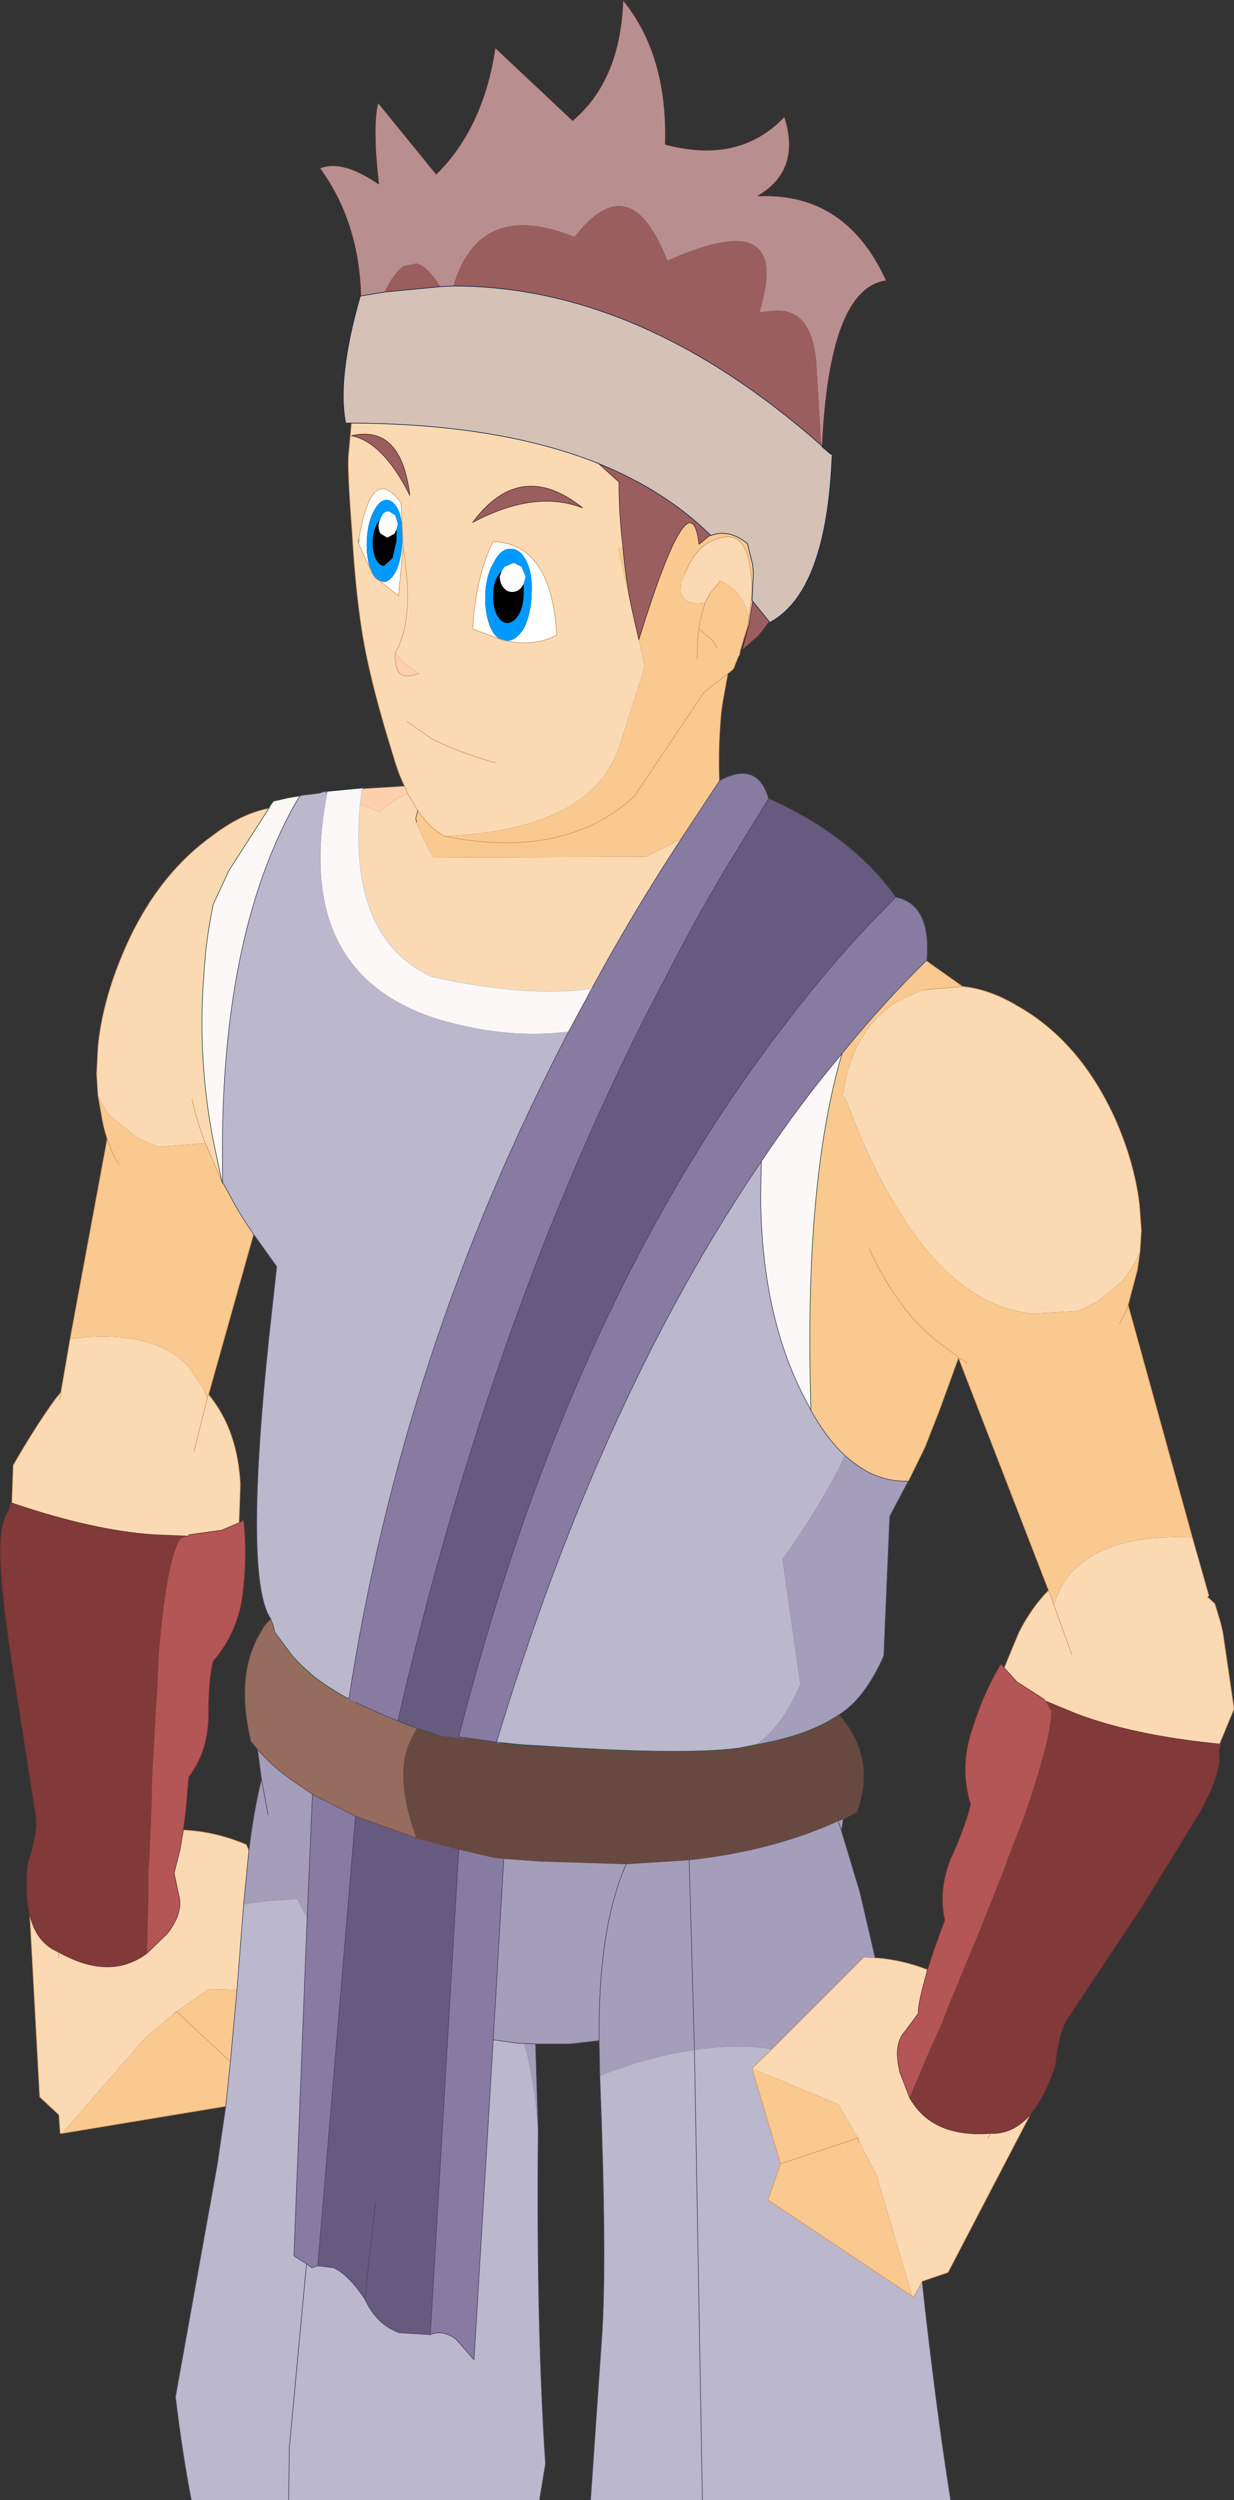 <?xml version="1.0" encoding="UTF-8" standalone="no"?>
<svg xmlns:xlink="http://www.w3.org/1999/xlink" height="188.8px" width="93.2px" xmlns="http://www.w3.org/2000/svg">
  <rect width="100%" height="100%" fill="#333333" stroke="none"/>
  <g transform="matrix(1, 0, 0, 1, -53.15, 116.15)">
    <path d="M125.85 -41.65 Q127.9 -41.45 130.05 -40.15 134.7 -37.5 137.35 -31.7 138.8 -28.45 139.2 -25.25 L139.35 -23.25 139.25 -21.65 Q138.75 -20.4 137.85 -19.35 L136.25 -18.05 136.05 -17.9 135.1 -17.4 134.55 -17.15 131.15 -16.95 Q129.25 -17.15 127.5 -18.05 L127.0 -18.35 Q123.9 -20.2 121.3 -24.3 118.95 -27.9 116.95 -33.35 L116.85 -33.7 Q117.7 -38.9 121.45 -40.8 L122.9 -41.4 125.85 -41.65 M143.2 -0.05 L144.45 4.35 144.35 4.45 144.9 4.95 145.35 6.45 145.5 7.1 146.35 12.9 145.25 15.55 Q138.7 14.9 134.4 13.25 L132.1 12.3 132.05 12.2 129.95 10.85 129.0 9.8 130.1 7.15 Q131.05 5.25 132.35 3.95 L132.75 5.05 Q133.2 3.55 134.15 2.5 L134.35 2.35 Q136.95 -0.3 143.2 -0.05 M130.95 43.55 L124.75 55.45 122.85 56.1 122.8 56.15 122.15 57.3 122.05 57.25 119.35 48.1 118.05 45.6 117.95 45.3 116.45 42.75 109.95 40.05 111.45 38.6 118.4 31.65 119.25 31.7 Q121.3 31.85 123.2 32.6 L122.8 34.1 Q122.5 35.3 122.5 35.9 L121.5 37.25 Q120.65 38.2 121.05 40.0 L121.1 40.3 121.85 42.25 Q123.55 45.3 128.0 44.95 L128.05 44.95 Q129.65 45.0 130.95 43.55 M57.85 44.95 L57.7 44.95 57.6 43.55 56.15 42.2 55.4 28.45 Q55.9 30.55 57.55 31.25 61.45 33.45 64.25 31.35 L65.75 29.9 65.95 29.65 Q67.0 28.15 66.65 26.95 L66.3 25.3 66.75 23.5 67.0 22.05 Q69.4 22.15 71.75 23.15 L71.95 23.6 71.55 27.65 71.05 34.1 68.9 34.05 66.5 35.75 66.25 35.95 64.1 37.75 57.85 44.95 M54.05 -2.65 L54.15 -5.5 Q55.85 -8.45 57.3 -10.45 L57.7 -10.95 57.75 -11.0 58.45 -15.05 Q64.6 -15.8 67.3 -13.05 L68.5 -11.3 68.8 -10.55 67.8 -6.55 68.8 -10.55 68.9 -10.85 69.05 -10.65 Q71.1 -8.05 71.3 -4.05 L71.2 -1.15 69.9 -0.6 67.4 -0.25 67.35 -0.15 64.85 -0.25 Q60.2 -0.55 54.05 -2.65 M60.55 -33.45 L60.45 -35.05 60.55 -37.05 Q60.85 -40.25 62.25 -43.7 64.7 -49.8 69.15 -53.0 71.35 -54.7 73.45 -55.1 L73.1 -54.55 70.4 -50.35 70.25 -50.0 69.25 -47.85 Q68.7 -45.2 68.55 -42.55 68.05 -36.3 69.25 -30.05 L69.9 -26.95 68.65 -29.85 68.4 -29.8 65.15 -29.55 64.6 -29.75 63.7 -30.15 63.5 -30.25 61.55 -31.8 Q60.9 -32.55 60.55 -33.45 M83.7 -56.8 Q83.2 -57.85 82.85 -59.1 81.35 -63.9 80.7 -67.3 80.05 -70.75 79.75 -75.9 79.35 -81.1 79.5 -82.0 L79.7 -84.2 Q90.85 -84.15 98.35 -81.15 L99.9 -79.75 Q99.9 -77.25 100.2 -74.85 L99.85 -74.7 100.9 -70.05 101.4 -67.85 101.85 -65.8 99.95 -59.85 Q97.9 -53.5 86.75 -53.0 85.6 -53.6 84.7 -54.95 L84.55 -54.35 84.6 -54.15 84.6 -54.05 84.8 -53.6 Q85.3 -52.35 85.9 -51.4 L101.95 -51.45 104.6 -52.8 Q100.95 -47.25 97.85 -41.5 92.95 -40.8 85.75 -42.4 79.45 -45.3 80.35 -55.4 L81.85 -54.85 Q82.65 -55.7 83.95 -56.2 L83.7 -56.8 M80.3 -75.75 L80.2 -75.25 80.25 -75.05 81.15 -73.1 Q81.4 -72.45 81.8 -72.3 L83.25 -71.15 83.6 -74.85 83.45 -78.15 Q81.3 -81.2 80.3 -75.75 M83.0 -66.85 Q83.65 -67.95 83.85 -69.6 84.1 -71.75 83.6 -74.85 84.1 -71.75 83.85 -69.6 83.65 -67.95 83.0 -66.85 82.95 -66.45 83.05 -66.1 83.15 -64.65 84.8 -65.3 L83.6 -66.1 83.0 -66.85 M67.65 -33.15 Q68.0 -31.5 68.65 -29.85 68.0 -31.5 67.65 -33.15 M57.75 -11.0 L57.65 -10.45 57.75 -11.0 M97.15 -77.8 Q92.45 -81.55 88.85 -76.7 93.55 -79.2 97.15 -77.8 M91.4 -67.75 Q93.55 -67.3 95.2 -68.2 94.8 -75.1 90.4 -75.25 89.1 -72.7 88.85 -68.65 L91.0 -67.85 91.4 -67.75 M90.55 -58.55 Q87.45 -59.45 85.7 -60.4 L83.9 -61.65 85.7 -60.4 Q87.45 -59.45 90.55 -58.55 M83.95 -56.2 L84.7 -54.95 83.95 -56.2 M107.55 -72.3 L106.75 -71.3 106.4 -70.65 Q104.75 -70.35 104.55 -71.55 L104.6 -72.15 104.65 -72.3 104.85 -72.8 105.2 -73.55 Q106.05 -75.2 107.6 -75.55 109.1 -75.95 109.65 -74.1 110.1 -72.3 109.85 -70.55 L109.7 -69.45 Q109.35 -71.45 107.55 -72.3 M84.1 -78.75 Q83.45 -84.1 79.7 -83.25 82.1 -82.75 84.1 -78.75 M134.1 8.8 L132.75 5.05 134.1 8.8 M127.75 45.3 L128.0 44.95 127.75 45.3 M57.6 31.7 L57.55 31.25 57.6 31.7" fill="#fbdab3" fill-rule="evenodd" stroke="none"/>
    <path d="M109.7 -68.95 L109.6 -68.8 109.35 -68.0 109.05 -67.0 109.0 -66.7 108.9 -66.55 108.55 -65.65 108.15 -65.3 107.75 -63.1 107.65 -62.4 Q107.4 -59.75 107.5 -57.2 L104.6 -52.8 101.95 -51.45 85.9 -51.4 Q85.3 -52.35 84.8 -53.6 L84.6 -54.05 84.6 -54.15 84.55 -54.35 84.7 -54.95 Q85.6 -53.6 86.75 -53.0 97.9 -53.5 99.95 -59.85 L101.85 -65.8 101.4 -67.85 Q105.3 -80.45 105.95 -75.05 L106.8 -75.75 106.8 -75.7 Q108.2 -76.25 109.6 -75.1 L110.0 -73.5 110.05 -72.9 109.95 -70.8 110.0 -70.75 109.7 -68.95 M123.1 -43.6 L125.85 -41.65 122.9 -41.4 121.45 -40.8 Q117.7 -38.9 116.85 -33.7 L116.8 -33.35 116.95 -33.35 Q118.95 -27.9 121.3 -24.3 123.9 -20.2 127.0 -18.35 L127.5 -18.05 Q129.25 -17.15 131.15 -16.95 L134.55 -17.15 135.1 -17.4 136.05 -17.9 136.25 -18.05 137.85 -19.35 Q138.75 -20.4 139.25 -21.65 L139.05 -20.25 138.35 -17.6 143.2 -0.05 Q136.95 -0.3 134.35 2.35 L134.15 2.5 Q133.2 3.55 132.75 5.05 L132.35 3.95 125.55 -13.6 125.55 -13.65 124.1 -9.65 123.0 -6.85 121.75 -4.3 121.55 -4.3 Q120.05 -4.3 118.7 -5.0 117.8 -5.5 116.95 -6.25 115.55 -7.55 114.4 -9.65 113.85 -26.75 116.75 -36.6 119.8 -40.35 123.1 -43.6 M70.2 42.9 L57.85 44.95 64.1 37.75 66.25 35.95 66.5 35.75 68.9 34.05 71.05 34.1 70.55 39.55 70.2 42.9 M58.45 -15.05 L61.25 -30.15 Q60.95 -31.05 60.8 -32.05 L60.55 -33.45 Q60.9 -32.55 61.55 -31.8 L63.5 -30.25 63.7 -30.15 64.6 -29.75 65.15 -29.55 68.4 -29.8 68.65 -29.85 69.9 -26.95 69.95 -26.8 69.95 -26.9 70.25 -26.35 70.85 -25.25 Q71.4 -24.25 72.3 -22.95 L68.9 -10.85 68.8 -10.55 68.5 -11.3 67.3 -13.05 Q64.6 -15.8 58.45 -15.05 M62.15 -28.2 L61.7 -28.95 61.65 -29.1 61.25 -30.15 61.65 -29.1 61.7 -28.95 62.15 -28.2 M108.15 -65.3 L106.3 -63.85 101.05 -56.0 Q95.8 -51.2 86.75 -53.0 95.8 -51.2 101.05 -56.0 L106.3 -63.85 108.15 -65.3 M100.9 -70.05 L99.85 -74.7 100.2 -74.85 Q100.4 -72.35 100.9 -70.05 M106.4 -70.65 L106.75 -71.3 107.55 -72.3 Q109.35 -71.45 109.7 -69.45 L109.85 -70.55 Q110.1 -72.3 109.65 -74.1 109.1 -75.95 107.6 -75.55 106.05 -75.2 105.2 -73.55 L104.85 -72.8 104.65 -72.3 104.6 -72.15 104.55 -71.55 Q104.75 -70.35 106.4 -70.65 L106.0 -69.2 105.95 -68.65 106.95 -67.8 107.3 -67.25 106.95 -67.8 105.95 -68.65 106.0 -69.2 106.4 -70.65 M109.7 -69.45 L109.6 -68.8 109.7 -69.45 M105.8 -66.4 L105.85 -68.1 105.95 -68.65 105.85 -68.1 105.8 -66.4 M137.7 -16.2 L138.1 -16.95 138.2 -17.15 138.35 -17.6 138.2 -17.15 138.1 -16.95 137.7 -16.2 M118.8 -21.85 Q120.35 -18.45 122.55 -16.1 L123.75 -15.0 125.55 -13.65 123.75 -15.0 122.55 -16.1 Q120.35 -18.45 118.8 -21.85 M126.2 -13.2 L125.8 -13.5 125.55 -13.6 125.8 -13.5 126.2 -13.2 M109.95 40.05 L116.45 42.75 117.95 45.3 112.1 47.25 117.95 45.3 118.05 45.6 119.35 48.1 122.05 57.25 111.35 50.1 111.15 50.0 112.1 47.25 109.95 40.05 M70.55 39.55 L66.5 35.75 70.55 39.55" fill="#fac98f" fill-rule="evenodd" stroke="none"/>
    <path d="M145.25 15.55 L145.35 15.55 145.2 16.15 Q145.5 17.55 143.75 20.75 L139.35 27.9 133.8 36.25 Q133.1 37.3 132.85 39.85 132.05 42.25 130.95 43.55 129.65 45.0 128.05 44.95 L128.0 44.95 Q123.55 45.3 121.85 42.25 L123.4 38.6 124.2 36.85 124.8 35.3 126.2 31.9 127.1 29.75 129.05 24.85 129.25 24.25 130.45 21.15 Q132.55 15.15 132.55 13.05 L132.1 12.3 134.4 13.25 Q138.7 14.9 145.25 15.55 M55.4 28.45 Q55.0 26.9 55.25 24.6 56.05 22.15 55.85 20.95 L54.3 11.05 Q53.35 4.95 53.25 2.7 52.95 -0.9 53.8 -2.05 L53.95 -2.65 54.05 -2.65 Q60.2 -0.55 64.85 -0.25 L67.35 -0.15 Q66.75 -0.05 66.6 0.35 65.7 2.25 65.15 8.6 L65.0 11.9 64.95 12.55 64.65 17.8 64.6 20.1 64.45 23.8 64.35 25.45 64.35 27.4 64.25 31.35 Q61.45 33.45 57.55 31.25 55.9 30.55 55.4 28.45" fill="#823939" fill-rule="evenodd" stroke="none"/>
    <path d="M67.35 -0.15 L67.4 -0.25 69.9 -0.6 71.2 -1.15 71.55 -1.35 Q71.85 1.15 71.5 4.15 71.15 7.1 69.25 9.3 68.9 10.65 68.9 13.4 L68.9 13.65 Q68.8 16.25 67.4 18.05 L67.2 20.5 67.0 22.05 66.75 23.5 66.3 25.3 66.65 26.95 Q67.0 28.15 65.95 29.65 L65.75 29.9 64.25 31.35 64.35 27.4 64.35 25.45 64.45 23.8 64.6 20.1 64.65 17.8 64.95 12.55 65.0 11.9 65.15 8.6 Q65.7 2.25 66.6 0.35 66.75 -0.05 67.35 -0.15 M123.2 32.6 L123.65 31.2 124.5 28.85 Q124.0 26.6 124.95 24.2 L125.05 24.0 Q126.15 21.5 126.45 20.1 125.6 17.3 126.55 14.5 127.45 11.6 128.75 9.5 L129.0 9.8 129.95 10.85 132.05 12.2 132.1 12.3 132.55 13.05 Q132.55 15.15 130.45 21.15 L129.25 24.25 129.05 24.85 127.1 29.75 126.2 31.9 124.8 35.3 124.2 36.85 123.4 38.6 121.85 42.25 121.1 40.3 121.05 40.0 Q120.65 38.2 121.5 37.25 L122.5 35.9 Q122.5 35.3 122.8 34.1 L123.2 32.6" fill="#b45656" fill-rule="evenodd" stroke="none"/>
    <path d="M116.95 -33.35 L116.8 -33.35 116.85 -33.7 116.95 -33.35" fill="#f2f2f2" fill-rule="evenodd" stroke="none"/>
    <path d="M73.6 6.1 L73.8 6.65 73.9 7.1 75.2 8.85 75.85 9.55 76.85 10.45 Q77.95 11.3 79.5 12.15 L80.0 12.4 82.3 13.45 83.2 13.8 83.8 14.05 84.6 14.35 84.65 14.35 84.35 14.9 Q83.45 16.45 83.65 18.7 83.8 20.45 84.6 22.65 L80.0 21.0 76.75 19.35 75.3 18.35 Q73.7 17.25 72.6 15.95 L72.1 15.35 Q70.9 10.25 72.85 7.1 L73.1 6.65 73.6 6.1" fill="#956c5e" fill-rule="evenodd" stroke="none"/>
    <path d="M81.85 -76.9 L81.75 -76.6 Q81.7 -76.15 81.9 -75.85 L82.4 -75.55 82.95 -75.85 83.0 -76.0 83.1 -76.15 83.1 -75.3 82.8 -74.0 82.15 -73.4 Q81.75 -73.45 81.5 -74.0 81.25 -74.6 81.3 -75.4 81.35 -76.15 81.65 -76.65 L81.85 -76.9 M92.7 -72.05 L92.7 -71.25 Q92.7 -70.4 92.35 -69.75 91.95 -69.1 91.45 -69.1 91.0 -69.1 90.65 -69.75 90.35 -70.4 90.4 -71.3 90.4 -72.15 90.8 -72.75 L91.05 -73.05 90.9 -72.6 Q90.9 -72.1 91.2 -71.75 91.45 -71.45 91.85 -71.45 92.2 -71.45 92.5 -71.75 L92.7 -72.05" fill="#000000" fill-rule="evenodd" stroke="none"/>
    <path d="M80.5 -56.6 L83.7 -56.8 83.95 -56.2 Q82.65 -55.7 81.85 -54.85 L80.35 -55.4 80.5 -56.6 M83.0 -66.85 L83.6 -66.1 84.8 -65.3 Q83.15 -64.65 83.05 -66.1 82.95 -66.45 83.0 -66.85" fill="#ffd0ae" fill-rule="evenodd" stroke="none"/>
    <path d="M98.45 40.6 L98.4 37.95 96.2 38.2 94.15 38.2 93.8 38.2 93.6 38.2 93.8 44.75 Q93.55 41.05 92.75 38.15 L92.3 38.15 90.55 37.9 90.4 37.9 91.2 24.2 94.0 24.4 100.45 24.6 105.2 24.3 Q111.55 23.6 116.45 21.35 L116.85 21.2 116.7 22.1 118.1 26.75 119.25 31.7 118.4 31.65 111.45 38.6 Q108.8 38.15 105.6 38.65 L105.2 24.3 105.6 38.65 Q102.3 39.1 98.45 40.6 M110.25 15.6 Q112.2 14.3 113.6 11.05 L112.25 1.6 Q114.65 -1.7 116.55 -5.35 L116.95 -6.25 Q117.8 -5.5 118.7 -5.0 120.05 -4.3 121.55 -4.3 L121.7 -4.2 120.35 -1.65 119.9 8.9 Q118.45 12.15 116.5 13.35 114.25 14.9 110.25 15.6 M116.7 22.1 L116.45 21.35 116.7 22.1 M90.65 15.45 L90.85 15.5 91.1 15.5 90.65 15.5 90.65 15.45 M92.75 38.15 L93.6 38.2 92.75 38.15 M100.45 24.6 Q98.3 29.5 98.4 37.95 98.3 29.5 100.45 24.6 M72.6 15.95 Q73.7 17.25 75.3 18.35 L76.75 19.35 76.35 28.65 75.6 27.25 73.35 27.4 71.55 27.65 71.95 23.6 Q72.3 20.65 72.9 18.2 L72.6 15.95 M73.4 20.9 L72.9 18.2 73.4 20.9" fill="#a49eba" fill-rule="evenodd" stroke="none"/>
    <path d="M107.5 -57.2 Q110.35 -58.75 111.2 -55.85 L108.75 -51.85 Q106.5 -48.2 104.5 -44.4 L102.2 -40.0 Q90.1 -16.2 83.2 13.8 L82.3 13.45 80.0 12.4 79.5 12.15 Q83.55 -14.2 96.1 -38.25 L97.85 -41.5 Q100.95 -47.25 104.6 -52.8 L107.5 -57.2 M120.8 -48.4 Q123.5 -47.85 123.15 -43.65 L123.1 -43.6 Q119.8 -40.35 116.75 -36.6 113.55 -32.8 110.65 -28.45 98.5 -10.55 90.65 15.4 L87.8 15.0 Q96.25 -18.1 112.9 -39.4 115.75 -43.1 118.85 -46.4 L120.8 -48.4 M87.8 23.5 L90.4 24.1 91.2 24.2 90.4 37.9 88.95 62.05 87.6 60.5 Q86.6 59.75 85.65 60.15 L87.8 23.5 M80.0 21.0 L77.15 54.95 76.7 55.1 76.3 54.8 75.35 54.2 76.35 28.65 76.75 19.35 80.0 21.0" fill="#887ba2" fill-rule="evenodd" stroke="none"/>
    <path d="M122.8 56.15 Q123.8 65.35 124.95 72.65 L106.2 72.65 97.75 72.65 98.6 60.35 Q99.0 54.55 98.45 40.6 102.3 39.1 105.6 38.65 108.8 38.15 111.45 38.6 L109.95 40.05 112.1 47.25 111.15 50.0 111.35 50.1 122.05 57.25 122.15 57.3 122.8 56.15 M93.8 44.75 Q93.65 59.4 94.35 69.9 L93.9 72.65 74.95 72.65 67.6 72.65 Q66.95 69.35 66.4 64.85 L69.55 47.35 70.2 42.9 70.55 39.55 71.05 34.1 71.55 27.65 73.35 27.4 75.6 27.25 76.35 28.65 75.35 54.2 76.3 54.8 76.7 55.1 77.15 54.95 78.35 55.1 Q79.45 55.6 80.7 57.45 81.6 59.4 83.3 60.0 L85.65 60.15 Q86.6 59.75 87.6 60.5 L88.95 62.05 90.4 37.9 90.55 37.9 92.3 38.15 92.75 38.15 Q93.55 41.05 93.8 44.75 M75.8 -56.05 L76.0 -56.1 77.25 -56.25 77.55 -56.35 77.75 -56.4 77.75 -56.3 77.85 -56.4 77.9 -56.4 Q77.2 -53.05 77.4 -50.0 78.0 -41.8 86.2 -39.2 91.35 -37.65 96.1 -38.25 83.55 -14.2 79.5 12.15 77.95 11.3 76.85 10.45 L75.85 9.55 75.2 8.85 73.9 7.1 73.8 6.65 73.6 6.1 Q71.4 2.9 73.75 -17.8 L74.05 -20.5 72.3 -22.95 Q71.4 -24.25 70.85 -25.25 L70.25 -26.35 69.95 -26.9 69.95 -30.3 69.95 -30.35 Q70.15 -45.8 75.3 -55.2 L75.8 -56.05 M110.65 -28.45 L110.6 -25.85 Q110.65 -16.95 113.85 -10.7 L114.4 -9.65 Q115.55 -7.55 116.95 -6.25 L116.55 -5.35 Q114.65 -1.7 112.25 1.6 L113.6 11.05 Q112.2 14.3 110.25 15.6 L109.25 15.8 109.0 15.85 108.15 15.95 Q103.75 16.35 94.25 15.7 L92.5 15.6 90.65 15.4 92.5 15.6 91.1 15.5 90.85 15.5 90.65 15.45 90.65 15.4 Q98.5 -10.55 110.65 -28.45 M106.2 72.65 L105.6 38.65 106.2 72.65 M76.3 54.8 L75.0 68.7 75.0 68.95 74.95 72.65 75.0 68.95 75.0 68.7 76.3 54.8" fill="#bbb7cc" fill-rule="evenodd" stroke="none"/>
    <path d="M111.2 -55.85 Q117.55 -53.0 120.8 -48.4 L118.85 -46.4 Q115.75 -43.1 112.9 -39.4 96.25 -18.1 87.8 15.0 89.0 15.25 88.15 15.15 L87.35 15.05 87.3 15.05 86.4 14.95 86.3 14.9 85.2 14.55 84.65 14.35 84.6 14.35 83.8 14.05 83.2 13.8 Q90.1 -16.2 102.2 -40.0 L104.5 -44.4 Q106.5 -48.2 108.75 -51.85 L111.2 -55.85 M87.8 23.5 L85.65 60.15 83.3 60.0 Q81.6 59.4 80.7 57.45 79.45 55.6 78.35 55.1 L77.15 54.95 80.0 21.0 84.6 22.65 87.8 23.5 M81.5 50.25 L80.7 57.45 81.5 50.25" fill="#665a7e" fill-rule="evenodd" stroke="none"/>
    <path d="M73.45 -55.1 L73.55 -55.3 73.8 -55.65 74.9 -55.9 75.8 -56.05 75.3 -55.2 Q70.15 -45.8 69.95 -30.35 L69.95 -30.3 69.95 -26.9 69.9 -26.95 69.95 -26.9 69.95 -26.8 69.9 -26.95 69.25 -30.05 Q68.05 -36.3 68.55 -42.55 68.7 -45.2 69.25 -47.85 L70.25 -50.0 70.4 -50.35 73.1 -54.55 73.45 -55.1 M77.9 -56.4 L80.5 -56.65 80.5 -56.6 80.35 -55.4 Q79.45 -45.3 85.75 -42.4 92.95 -40.8 97.85 -41.5 L96.1 -38.25 Q91.35 -37.65 86.2 -39.2 78.0 -41.8 77.4 -50.0 77.2 -53.05 77.9 -56.4 M114.4 -9.65 L113.85 -10.7 Q110.65 -16.95 110.6 -25.85 L110.65 -28.45 Q113.55 -32.8 116.75 -36.6 113.85 -26.75 114.4 -9.65" fill="#fbf8f7" fill-rule="evenodd" stroke="none"/>
    <path d="M77.75 -56.4 L77.85 -56.4 77.75 -56.3 77.75 -56.4" fill="#c1a49d" fill-rule="evenodd" stroke="none"/>
    <path d="M121.55 -4.3 L121.75 -4.3 121.7 -4.2 121.55 -4.3" fill="#bb9c8c" fill-rule="evenodd" stroke="none"/>
    <path d="M84.65 14.35 L85.2 14.55 86.3 14.9 86.4 14.95 87.3 15.05 87.35 15.05 88.15 15.15 Q89.0 15.25 87.8 15.0 L90.65 15.4 90.65 15.45 90.65 15.5 91.1 15.5 92.5 15.6 94.25 15.7 Q103.75 16.35 108.15 15.95 L109.0 15.85 109.25 15.8 110.25 15.6 Q114.25 14.9 116.5 13.35 119.35 16.6 117.85 20.7 L116.85 21.2 116.45 21.35 Q111.55 23.6 105.2 24.3 L100.45 24.6 94.0 24.4 91.2 24.2 90.4 24.1 87.8 23.5 84.6 22.65 Q83.8 20.45 83.65 18.7 83.45 16.45 84.35 14.9 L84.65 14.35 M94.25 15.7 L93.5 15.75 92.5 15.6 93.5 15.75 94.25 15.7 M93.5 15.75 L91.1 15.5 93.5 15.75" fill="#684942" fill-rule="evenodd" stroke="none"/>
    <path d="M80.25 -75.05 L80.3 -75.75 Q81.3 -81.2 83.45 -78.15 L83.6 -74.85 83.25 -71.15 81.8 -72.3 82.1 -72.2 Q82.65 -72.2 83.1 -73.1 83.5 -74.05 83.55 -75.3 83.6 -76.6 83.3 -77.5 82.9 -78.4 82.35 -78.4 81.8 -78.4 81.35 -77.5 80.9 -76.6 80.85 -75.3 80.8 -74.05 81.15 -73.1 L80.25 -75.05 M83.1 -76.15 L83.0 -76.0 82.95 -75.85 82.4 -75.55 81.9 -75.85 Q81.7 -76.15 81.75 -76.6 L81.85 -76.9 82.0 -77.25 Q82.2 -77.55 82.5 -77.55 L83.0 -77.25 83.2 -76.6 83.1 -76.15 M91.05 -73.05 L91.25 -73.35 91.95 -73.65 92.55 -73.35 92.85 -72.6 92.7 -72.05 92.5 -71.75 Q92.2 -71.45 91.85 -71.45 91.45 -71.45 91.2 -71.75 90.9 -72.1 90.9 -72.6 L91.05 -73.05 M91.4 -67.75 Q92.15 -67.75 92.75 -68.75 93.25 -69.8 93.3 -71.25 93.4 -72.7 92.95 -73.7 92.45 -74.75 91.7 -74.7 91.0 -74.75 90.45 -73.7 89.85 -72.7 89.8 -71.25 89.75 -69.8 90.2 -68.75 90.5 -68.05 91.0 -67.85 L88.85 -68.65 Q89.1 -72.7 90.4 -75.25 94.8 -75.1 95.2 -68.2 93.55 -67.3 91.4 -67.75" fill="#ffffff" fill-rule="evenodd" stroke="none"/>
    <path d="M81.15 -73.1 Q80.8 -74.05 80.85 -75.3 80.9 -76.6 81.35 -77.5 81.8 -78.4 82.35 -78.4 82.9 -78.4 83.3 -77.5 83.6 -76.6 83.55 -75.3 83.5 -74.05 83.1 -73.1 82.65 -72.2 82.1 -72.2 L81.8 -72.3 Q81.4 -72.45 81.15 -73.1 M83.1 -76.15 L83.2 -76.6 83.0 -77.25 82.5 -77.55 Q82.2 -77.55 82.0 -77.25 L81.85 -76.9 81.65 -76.65 Q81.35 -76.15 81.3 -75.4 81.25 -74.6 81.5 -74.0 81.75 -73.45 82.15 -73.4 L82.8 -74.0 83.1 -75.3 83.1 -76.15 M92.7 -72.05 L92.85 -72.6 92.55 -73.35 91.95 -73.65 91.25 -73.35 91.05 -73.05 90.8 -72.75 Q90.4 -72.15 90.4 -71.3 90.35 -70.4 90.65 -69.75 91.0 -69.1 91.45 -69.1 91.95 -69.1 92.35 -69.75 92.7 -70.4 92.7 -71.25 L92.7 -72.05 M91.0 -67.85 Q90.5 -68.05 90.2 -68.75 89.75 -69.8 89.8 -71.25 89.85 -72.7 90.45 -73.7 91.0 -74.75 91.7 -74.7 92.45 -74.75 92.95 -73.7 93.4 -72.7 93.3 -71.25 93.25 -69.8 92.75 -68.75 92.15 -67.75 91.4 -67.75 L91.0 -67.85" fill="#0099ff" fill-rule="evenodd" stroke="none"/>
    <path d="M80.4 -93.8 Q80.25 -99.4 77.3 -103.45 79.0 -104.15 81.75 -102.25 81.25 -106.6 81.7 -108.4 L86.1 -103.0 Q89.65 -106.5 90.55 -112.55 L96.4 -107.05 Q100.0 -110.1 100.2 -116.15 103.6 -112.0 103.4 -105.25 109.0 -103.75 112.4 -107.35 113.7 -103.3 110.4 -101.35 117.05 -101.65 120.1 -94.95 115.8 -94.4 115.25 -82.4 L115.2 -82.5 115.15 -82.85 114.8 -88.7 Q114.55 -92.2 112.45 -92.65 L111.7 -92.7 110.5 -92.55 Q111.05 -94.4 111.05 -95.6 111.0 -97.45 109.55 -97.85 107.65 -98.3 103.55 -96.45 100.75 -103.7 96.55 -98.25 89.35 -101.15 87.4 -94.55 L86.4 -94.5 Q85.45 -96.05 84.6 -96.25 L83.65 -96.05 Q83.05 -95.65 82.45 -94.6 L82.2 -94.1 80.4 -93.8" fill="#b98e8e" fill-rule="evenodd" stroke="none"/>
    <path d="M111.25 -69.2 L110.85 -68.65 110.4 -68.1 109.2 -67.05 109.7 -68.95 110.0 -70.75 111.25 -69.2 M82.2 -94.1 L82.45 -94.6 Q83.05 -95.65 83.65 -96.05 L84.6 -96.25 Q85.45 -96.05 86.4 -94.5 L82.2 -94.1 M87.4 -94.55 Q89.35 -101.15 96.55 -98.25 100.75 -103.7 103.55 -96.45 107.65 -98.3 109.55 -97.85 111.0 -97.45 111.05 -95.6 111.05 -94.4 110.5 -92.55 L111.7 -92.7 112.45 -92.65 Q114.55 -92.2 114.8 -88.7 L115.15 -82.85 115.2 -82.5 Q101.55 -94.55 87.4 -94.55 M106.8 -75.75 L105.95 -75.05 Q105.3 -80.45 101.4 -67.85 L100.9 -70.05 Q100.4 -72.35 100.2 -74.85 99.9 -77.25 99.9 -79.75 L98.35 -81.15 Q103.4 -79.1 106.8 -75.75 M97.15 -77.8 Q93.55 -79.2 88.85 -76.7 92.45 -81.55 97.15 -77.8 M84.1 -78.75 Q82.1 -82.75 79.7 -83.25 83.45 -84.1 84.1 -78.75" fill="#9b5e5e" fill-rule="evenodd" stroke="none"/>
    <path d="M115.25 -82.4 L115.9 -81.85 116.0 -81.85 Q115.6 -71.45 111.3 -69.15 L111.25 -69.2 110.0 -70.75 109.95 -70.8 110.05 -72.9 110.0 -73.5 109.6 -75.1 Q108.2 -76.25 106.8 -75.7 L106.8 -75.75 Q103.4 -79.1 98.35 -81.15 90.85 -84.15 79.7 -84.2 L79.25 -84.2 Q78.6 -87.65 80.35 -93.75 L80.4 -93.8 82.2 -94.1 86.4 -94.5 87.4 -94.55 Q101.55 -94.55 115.2 -82.5 L115.25 -82.4" fill="#d5c1b5" fill-rule="evenodd" stroke="none"/>
    <path d="M109.7 -68.95 L109.6 -68.8 109.35 -68.0 109.05 -67.0 109.0 -66.7 108.9 -66.55 108.55 -65.65 108.15 -65.3 M123.1 -43.6 L125.85 -41.65 Q127.9 -41.45 130.05 -40.15 134.7 -37.5 137.35 -31.7 138.8 -28.45 139.2 -25.25 L139.35 -23.25 139.25 -21.65 139.05 -20.25 138.35 -17.6 143.2 -0.05 144.45 4.35 M144.35 4.45 L144.9 4.95 145.35 6.45 145.5 7.1 146.35 12.9 145.25 15.55 M130.95 43.55 L124.75 55.45 122.85 56.1 122.8 56.15 M70.2 42.9 L57.85 44.95 57.7 44.95 57.6 43.55 56.15 42.2 55.4 28.45 M54.05 -2.65 L54.15 -5.5 Q55.85 -8.45 57.3 -10.45 L57.7 -10.95 57.75 -11.0 58.45 -15.05 61.25 -30.15 Q60.95 -31.05 60.8 -32.05 L60.55 -33.45 60.45 -35.05 60.55 -37.05 Q60.85 -40.25 62.25 -43.7 64.7 -49.8 69.15 -53.0 71.35 -54.7 73.45 -55.1 M83.7 -56.8 Q83.2 -57.85 82.85 -59.1 81.35 -63.9 80.7 -67.3 80.05 -70.75 79.75 -75.9 79.35 -81.1 79.5 -82.0 L79.7 -84.2 M80.3 -75.75 L80.2 -75.25 80.25 -75.05 M80.3 -75.75 Q81.3 -81.2 83.45 -78.15 L83.6 -74.85 Q84.1 -71.75 83.85 -69.6 83.65 -67.95 83.0 -66.85 M84.8 -65.3 Q83.15 -64.65 83.05 -66.1 82.95 -66.45 83.0 -66.85 M83.95 -56.2 L83.7 -56.8 M68.65 -29.85 Q68.0 -31.5 67.65 -33.15 M61.25 -30.15 L61.65 -29.1 61.7 -28.95 62.15 -28.2 M69.9 -26.95 L68.65 -29.85 M57.65 -10.45 L57.75 -11.0 M68.8 -10.55 L67.8 -6.55 M71.2 -1.15 L71.3 -4.05 Q71.1 -8.05 69.05 -10.65 L68.9 -10.85 68.8 -10.55 M72.3 -22.95 L68.9 -10.85 M86.75 -53.0 Q95.8 -51.2 101.05 -56.0 L106.3 -63.85 108.15 -65.3 M81.8 -72.3 L83.25 -71.15 83.6 -74.85 M91.4 -67.75 Q93.55 -67.3 95.2 -68.2 94.8 -75.1 90.4 -75.25 89.1 -72.7 88.85 -68.65 L91.0 -67.85 91.4 -67.75 M81.8 -72.3 Q81.4 -72.45 81.15 -73.1 L80.25 -75.05 M83.9 -61.65 L85.7 -60.4 Q87.45 -59.45 90.55 -58.55 M84.7 -54.95 L83.95 -56.2 M84.7 -54.95 Q85.6 -53.6 86.75 -53.0 M106.4 -70.65 L106.75 -71.3 107.55 -72.3 M109.7 -69.45 L109.85 -70.55 Q110.1 -72.3 109.65 -74.1 109.1 -75.95 107.6 -75.55 106.05 -75.2 105.2 -73.55 L104.85 -72.8 M106.4 -70.65 L106.0 -69.2 105.95 -68.65 106.95 -67.8 107.3 -67.25 M109.6 -68.8 L109.7 -69.45 M105.95 -68.65 L105.85 -68.1 105.8 -66.4 M122.9 -41.4 L125.85 -41.65 M121.75 -4.3 L123.0 -6.85 124.1 -9.65 125.55 -13.65 123.75 -15.0 122.55 -16.1 Q120.35 -18.45 118.8 -21.85 M138.35 -17.6 L138.2 -17.15 138.1 -16.95 137.7 -16.2 M125.55 -13.65 L125.55 -13.6 125.8 -13.5 126.2 -13.2 M119.25 31.7 Q121.3 31.85 123.2 32.6 M129.0 9.8 L130.1 7.15 Q131.05 5.25 132.35 3.95 L125.55 -13.6 M132.35 3.95 L132.75 5.05 134.1 8.8 M128.0 44.95 L127.75 45.3 M111.45 38.6 L118.4 31.65 119.25 31.7 M109.95 40.05 L112.1 47.25 117.95 45.3 118.05 45.6 M122.05 57.25 L122.15 57.3 122.8 56.15 M109.95 40.05 L111.45 38.6 M112.1 47.25 L111.15 50.0 111.35 50.1 122.05 57.25 M71.95 23.6 L71.75 23.15 Q69.4 22.15 67.0 22.05 M57.55 31.25 L57.6 31.7 M66.5 35.75 L70.55 39.55 M66.25 35.95 L66.5 35.75" fill="none" stroke="#d7995e" stroke-linecap="round" stroke-linejoin="round" stroke-width="0.05"/>
    <path d="M145.25 15.55 L145.35 15.55 145.2 16.15 Q145.5 17.55 143.75 20.75 L139.35 27.9 133.8 36.25 Q133.1 37.3 132.85 39.85 132.05 42.25 130.95 43.55 M55.4 28.45 Q55.0 26.9 55.25 24.6 56.05 22.15 55.85 20.95 L54.3 11.05 Q53.35 4.95 53.25 2.7 52.95 -0.9 53.8 -2.05 L53.95 -2.65 54.05 -2.65 Q60.2 -0.55 64.85 -0.25 L67.35 -0.15 M64.25 31.35 L65.75 29.9 65.95 29.65 Q67.0 28.15 66.65 26.95 L66.3 25.3 66.75 23.5 67.0 22.05 67.2 20.5 67.4 18.05 Q68.8 16.25 68.9 13.65 L68.9 13.4 Q68.9 10.65 69.25 9.3 71.15 7.1 71.5 4.15 71.85 1.15 71.55 -1.35 L71.2 -1.15 69.9 -0.6 67.4 -0.25 M123.2 32.6 L123.65 31.2 124.5 28.85 Q124.0 26.6 124.95 24.2 L125.05 24.0 Q126.15 21.5 126.45 20.1 125.6 17.3 126.55 14.5 127.45 11.6 128.75 9.5 L129.0 9.8 M132.05 12.2 L129.95 10.85 129.0 9.8 M121.85 42.25 Q123.55 45.3 128.0 44.95 L128.05 44.95 Q129.65 45.0 130.95 43.55 M145.25 15.55 Q138.7 14.9 134.4 13.25 L132.1 12.3 M123.2 32.6 L122.8 34.1 Q122.5 35.3 122.5 35.9 L121.5 37.25 Q120.65 38.2 121.05 40.0 L121.1 40.3 121.85 42.25 M55.4 28.45 Q55.9 30.55 57.55 31.25 61.45 33.45 64.25 31.35" fill="none" stroke="#6c3131" stroke-linecap="round" stroke-linejoin="round" stroke-width="0.05"/>
    <path d="M108.15 -65.3 L107.75 -63.1 107.65 -62.4 Q107.4 -59.75 107.5 -57.2 M80.5 -56.6 L83.7 -56.8 M84.6 -54.05 L84.6 -54.15 84.55 -54.35 84.7 -54.95 M116.5 13.35 Q119.35 16.6 117.85 20.7 L116.85 21.2 116.45 21.35 Q111.55 23.6 105.2 24.3 M91.2 24.2 L90.4 24.1 87.8 23.5 84.6 22.65 80.0 21.0 M91.2 24.2 L94.0 24.4 100.45 24.6 105.2 24.3 M73.6 6.1 L73.1 6.65 72.85 7.1 Q70.9 10.25 72.1 15.35 L72.6 15.95 Q73.7 17.25 75.3 18.35 L76.75 19.35 80.0 21.0" fill="none" stroke="#674743" stroke-linecap="round" stroke-linejoin="round" stroke-width="0.05"/>
    <path d="M107.5 -57.2 Q110.35 -58.75 111.2 -55.85 117.55 -53.0 120.8 -48.4 123.5 -47.85 123.15 -43.65 L123.1 -43.6 Q119.8 -40.35 116.75 -36.6 113.55 -32.8 110.65 -28.45 98.5 -10.55 90.65 15.4 L92.5 15.6 93.5 15.75 94.25 15.7 M122.8 56.15 Q123.8 65.35 124.95 72.65 M97.75 72.65 L98.6 60.35 Q99.0 54.55 98.45 40.6 L98.4 37.95 96.2 38.2 94.15 38.2 93.8 38.2 93.6 38.2 93.8 44.75 Q93.65 59.4 94.35 69.9 L93.9 72.65 M67.6 72.65 Q66.95 69.35 66.4 64.85 L69.55 47.35 70.2 42.9 M75.8 -56.05 L76.0 -56.1 77.25 -56.25 77.55 -56.35 77.75 -56.4 M77.85 -56.4 L77.9 -56.4 M77.85 -56.4 L77.75 -56.3 77.75 -56.4 M75.8 -56.05 L75.3 -55.2 Q70.15 -45.8 69.95 -30.35 L69.95 -30.3 69.95 -26.9 70.25 -26.35 70.85 -25.25 Q71.4 -24.25 72.3 -22.95 L74.05 -20.5 73.75 -17.8 Q71.4 2.9 73.6 6.1 M79.5 12.15 Q83.55 -14.2 96.1 -38.25 M107.5 -57.2 L104.6 -52.8 Q100.95 -47.25 97.85 -41.5 L96.1 -38.25 M111.2 -55.85 L108.75 -51.85 Q106.5 -48.2 104.5 -44.4 L102.2 -40.0 Q90.1 -16.2 83.2 13.8 M87.8 15.0 Q96.25 -18.1 112.9 -39.4 115.75 -43.1 118.85 -46.4 L120.8 -48.4 M110.65 -28.45 L110.6 -25.85 Q110.65 -16.95 113.85 -10.7 L114.4 -9.65 M116.95 -6.25 Q115.55 -7.55 114.4 -9.65 M116.95 -6.25 Q117.8 -5.5 118.7 -5.0 120.05 -4.3 121.55 -4.3 M121.7 -4.2 L120.35 -1.65 119.9 8.9 Q118.45 12.15 116.5 13.35 M116.85 21.2 L116.7 22.1 118.1 26.75 119.25 31.7 M116.45 21.35 L116.7 22.1 M105.2 24.3 L105.6 38.65 106.2 72.65 M90.65 15.4 L90.65 15.45 90.65 15.5 91.1 15.5 93.5 15.75 M87.8 15.0 L90.65 15.4 M80.0 12.4 L82.3 13.45 83.2 13.8 M87.8 23.5 L85.65 60.15 Q86.6 59.75 87.6 60.5 L88.95 62.05 90.4 37.9 91.2 24.2 M80.0 21.0 L77.15 54.95 78.35 55.1 Q79.45 55.6 80.7 57.45 L81.5 50.25 M92.75 38.15 L92.3 38.15 90.55 37.9 90.4 37.9 M93.6 38.2 L92.75 38.15 M98.4 37.95 Q98.3 29.5 100.45 24.6 M85.65 60.15 L83.3 60.0 Q81.6 59.4 80.7 57.45 M72.6 15.95 L72.9 18.2 73.4 20.9 M72.9 18.2 Q72.3 20.65 71.95 23.6 L71.55 27.65 71.05 34.1 70.55 39.55 70.2 42.9 M76.35 28.65 L76.75 19.35 M76.35 28.65 L75.35 54.2 76.3 54.8 76.7 55.1 77.15 54.95 M74.95 72.65 L75.0 68.95 75.0 68.7 76.3 54.8" fill="none" stroke="#4a4763" stroke-linecap="round" stroke-linejoin="round" stroke-width="0.05"/>
    <path d="M73.45 -55.1 L73.55 -55.3 73.8 -55.65 74.9 -55.9 75.8 -56.05 M77.75 -56.4 L77.85 -56.4 M69.9 -26.95 L69.25 -30.05 Q68.05 -36.3 68.55 -42.55 68.7 -45.2 69.25 -47.85 L70.25 -50.0 70.4 -50.35 73.1 -54.55 73.45 -55.1 M73.6 6.1 L73.8 6.65 73.9 7.1 75.2 8.85 75.85 9.55 76.85 10.45 Q77.95 11.3 79.5 12.15 M69.9 -26.95 L69.95 -26.9 69.95 -26.8 69.9 -26.95 M83.2 13.8 L83.8 14.05 84.6 14.35 84.65 14.35 85.2 14.55 86.3 14.9 M114.4 -9.65 Q113.85 -26.75 116.75 -36.6 M92.5 15.6 L94.25 15.7 Q103.75 16.35 108.15 15.95 L109.0 15.85 109.25 15.8 110.25 15.6 Q114.25 14.9 116.5 13.35 M121.55 -4.3 L121.75 -4.3 M121.7 -4.2 L121.75 -4.3 M91.1 15.5 L92.5 15.6" fill="none" stroke="#30543c" stroke-linecap="round" stroke-linejoin="round" stroke-width="0.05"/>
    <path d="M115.25 -82.4 L115.9 -81.85 116.0 -81.85 Q115.6 -71.45 111.3 -69.15 L111.25 -69.2 M77.9 -56.4 L80.5 -56.65 M79.7 -84.2 L79.25 -84.2 Q78.6 -87.65 80.35 -93.75 L80.4 -93.8 82.2 -94.1 86.4 -94.5 87.4 -94.55 M115.2 -82.5 L115.25 -82.4 M106.8 -75.75 L106.8 -75.7 Q108.2 -76.25 109.6 -75.1 L110.0 -73.5 110.05 -72.9 109.95 -70.8 110.0 -70.75 111.25 -69.2 M98.35 -81.15 Q90.85 -84.15 79.7 -84.2 M98.35 -81.15 Q103.4 -79.1 106.8 -75.75 M115.2 -82.5 Q101.55 -94.55 87.4 -94.55" fill="none" stroke="#0f2446" stroke-linecap="round" stroke-linejoin="round" stroke-width="0.05"/>
    <path d="M80.5 -56.65 L80.5 -56.6 80.35 -55.4 M97.85 -41.5 Q92.95 -40.8 85.75 -42.4 79.45 -45.3 80.35 -55.4" fill="none" stroke="#cccccc" stroke-linecap="round" stroke-linejoin="round" stroke-width="0.05"/>
    <path d="M80.4 -93.8 Q80.25 -99.4 77.3 -103.45 79.0 -104.15 81.75 -102.25 81.25 -106.6 81.7 -108.4 L86.1 -103.0 Q89.65 -106.5 90.55 -112.55 L96.4 -107.05 Q100.0 -110.1 100.2 -116.15 103.6 -112.0 103.4 -105.25 109.0 -103.75 112.4 -107.35 113.7 -103.3 110.4 -101.35 117.05 -101.65 120.1 -94.95 115.8 -94.4 115.25 -82.4 M111.25 -69.2 L110.85 -68.65 110.4 -68.1 109.2 -67.05 109.7 -68.95 M106.8 -75.75 L105.95 -75.05 Q105.3 -80.45 101.4 -67.85 L100.9 -70.05 Q100.4 -72.35 100.2 -74.85 99.9 -77.25 99.9 -79.75 L98.35 -81.15 M97.15 -77.8 Q92.45 -81.55 88.85 -76.7 93.55 -79.2 97.15 -77.8 M110.0 -70.75 L109.7 -68.95 M84.1 -78.75 Q82.1 -82.75 79.7 -83.25 83.45 -84.1 84.1 -78.75" fill="none" stroke="#4b2e2e" stroke-linecap="round" stroke-linejoin="round" stroke-width="0.05"/>
  </g>
</svg>
